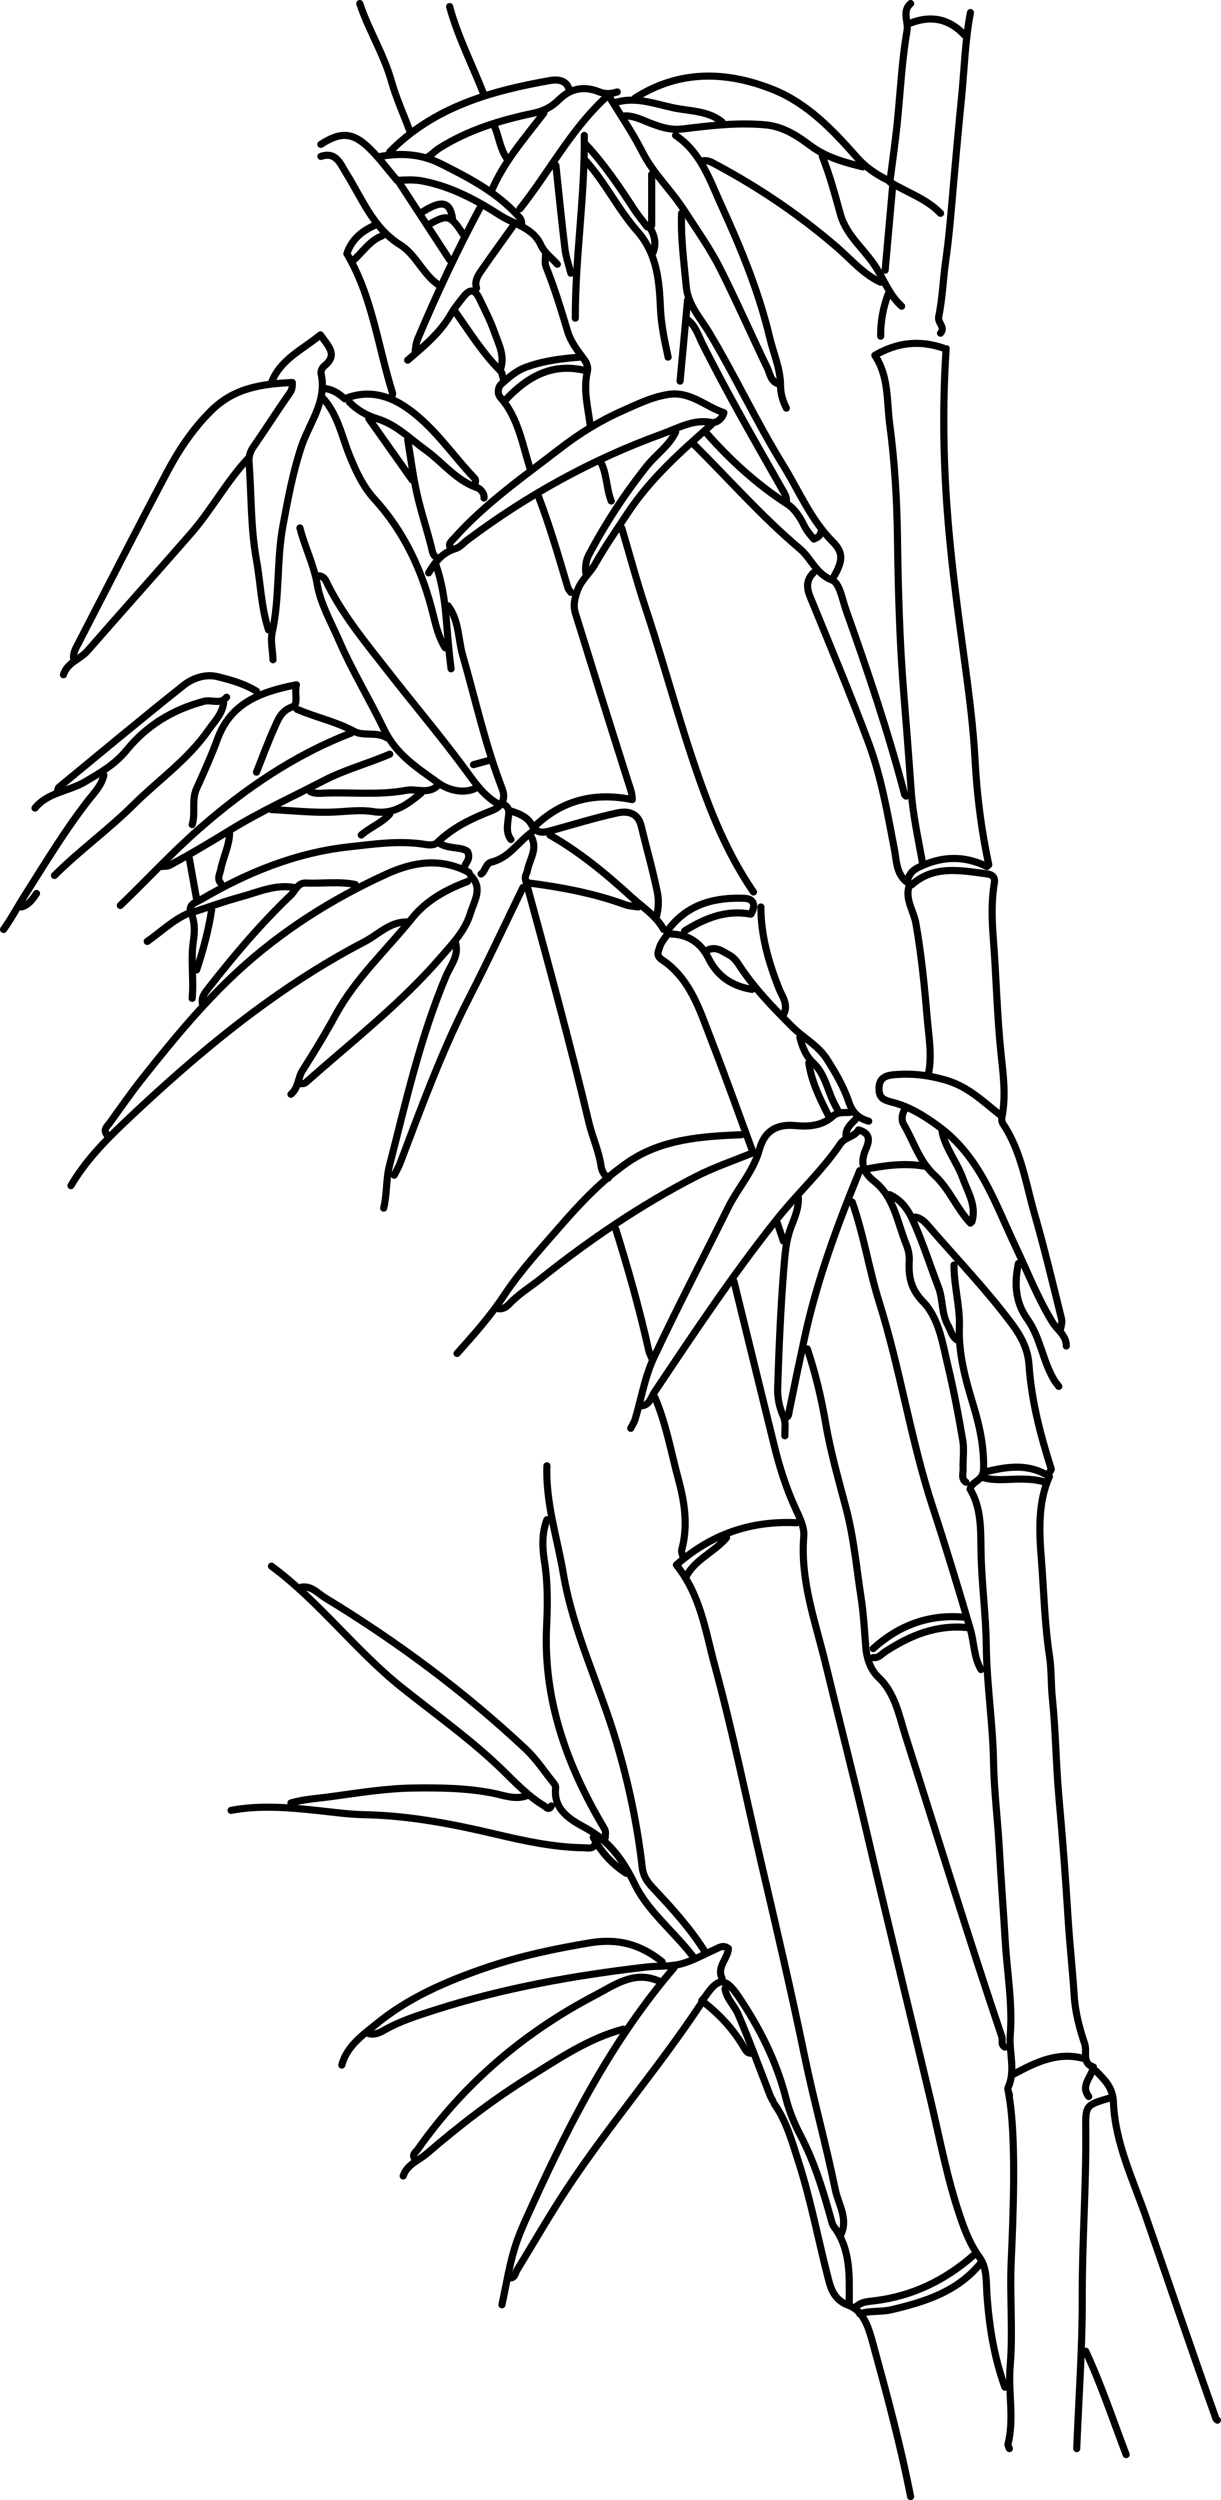 <?xml version="1.0" encoding="UTF-8"?>
<svg id="Layer_2" data-name="Layer 2" xmlns="http://www.w3.org/2000/svg" viewBox="0 0 342.5 701.2">
  <defs>
    <style>
      .cls-1 {
        fill: none;
        stroke: #000;
        stroke-linecap: round;
        stroke-linejoin: round;
        stroke-width: 2px;
      }
    </style>
  </defs>
  <g id="Layer_1-2" data-name="Layer 1">
    <g>
      <path class="cls-1" d="m205.89,359.42c3.78,15.41,7.54,30.82,11.34,46.22,1.46,5.91,3.28,11.69,5.82,17.25,1.15,2.52,2.63,5.37,2.42,7.95-1.03,12.48,3.25,23.98,6.09,35.71,3.8,15.71,7.84,31.39,11.51,47.12,5.85,25.08,11.99,50.09,17.93,75.15,2.6,10.96,4.66,22.09,8.3,32.8,1.36,3.99,2.85,7.9,5.39,11.39,2.23,3.06,1.91,6.87,2.15,10.47.61,8.89,2,17.63,5.04,26.05"/>
      <path class="cls-1" d="m223.52,427.08c-12.78-.63-23.94,3.13-33.79,11.82,6.84,8.57,8.13,18.55,10.73,28.09,5.04,18.5,8.84,37.29,13.18,55.95,4.16,17.86,8.35,35.74,12.05,53.72,2.58,12.54,6.05,24.9,8.61,37.44.86,4.21,3.86,8.38,1.39,13"/>
      <path class="cls-1" d="m264.67,97.64c-6.63-2.29-12.94-1.66-19.27,2.02,4.01,6.06,3.3,12.88,4.18,19.41,1.41,10.6,2.02,21.23,2.17,31.94.2,14.43.59,28.89,1.75,43.27.73,9.1,1.45,18.25,2.08,27.34.49,7.04,2.02,13.74,3.22,20.57"/>
      <path class="cls-1" d="m276.42,412.79c5.96-1.39,11.9-2.52,17.94,1.32-3.2,7.17-2.88,15.19-2.26,23.04.72,9.11.91,18.27,2.29,27.34.59,3.86.4,7.83.8,11.76.96,9.34,1.02,18.78,1.87,28.13,1.02,11.34,1.87,22.67,2.57,34.03.45,7.14,1.25,14.27,1.7,21.43.28,4.53,1.5,9.08,2.94,13.41.75,2.24-.86,5.43,2.44,6.47-.56,2.94-3.71,5.17-1.32,8.28"/>
      <path class="cls-1" d="m239.06,337.15c3.25,9.19,4.68,18.87,7.59,28.14,5.94,18.96,8.84,38.7,15.05,57.59,3.7,11.28,7.14,22.65,10.48,34.04,1.1,3.74.94,7.83,3,11.33"/>
      <path class="cls-1" d="m153.41,411.11c-.37,10.38,2.91,20.2,4.61,30.25,2.78,16.35,10.15,31.26,14.83,47.02,3.45,11.62,5.93,23.37,7.3,35.35.33,2.87,1.78,4.49,3.48,6.29,5.2,5.52,10.26,11.16,14.28,17.64"/>
      <path class="cls-1" d="m226.46,378.33c2.3,6.85,3.95,13.83,5.17,20.99,1.38,8.08,3.69,16.02,5.77,23.97,2.13,8.15,2.86,16.52,4.14,24.8.71,4.58.94,9.24,1.31,13.83.19,2.35.91,6.03,3.63,8.58,4.64,4.35,5.76,10.85,7.62,16.69,8.93,28.02,17.5,56.16,26.91,84.03.32.96-.38,2.23.87,2.93"/>
      <path class="cls-1" d="m267.61,354.8c-.05,5.8,1.71,11.53,1.5,17.22-.28,7.64,1.71,14.82,3.82,21.77,1.84,6.07,3.1,11.75,2.98,18.16-.07,3.54-3.17,3.26-3.79,5.69,3.26,5.44,2.95,11.66,3.07,17.84.17,8.71,1.37,17.39,1.47,26.05.13,10.98,1.85,21.8,2.04,32.77.14,7.96,1.16,15.95,1.6,23.95.49,8.82,1.17,17.64,1.7,26.47.52,8.68,2.07,17.37,1.38,26.05-.39,4.92,1.59,9.92-.61,14.74-.24.53.23,1.38.37,2.08"/>
      <path class="cls-1" d="m311.27,588.43c-6.72,1.99-6.78,1.99-6.71,8.82.17,15.7-1.03,31.36-.98,47.06.05,14.14-.99,28.29-1.55,42.44"/>
      <path class="cls-1" d="m194.55,124.54c9.9,9.84,19.13,20.37,29.83,29.39,3.19,2.69,4.46,7.02,9.07,8.79,2.08.8,2.82,5.46,3.89,8.47,6.07,17.03,11.83,34.16,16.41,51.67.04.17.27.28.41.42"/>
      <path class="cls-1" d="m174.4,148.07c2.24,7.56,4.28,15.19,6.76,22.68,6.07,18.29,10.73,37.04,17.69,55.02,3.3,8.52,7.3,16.8,12.5,24.41"/>
      <path class="cls-1" d="m307.07,580.87c.14,0,.34-.06.41,0,2.37,2.5,4.67,4.49,4.85,8.81.46,11.37,5.55,21.74,9.2,32.3,6.51,18.79,12.87,37.64,19.55,56.37.06.17.27.28.41.42"/>
      <path class="cls-1" d="m153.41,426.23c-1.48,3.84-1.28,7.95-.68,11.74.96,6.06.88,12.09.6,18.09-.98,20.76,5.74,39.24,16.13,56.68.63,1.06.28,1.72.33,2.58"/>
      <path class="cls-1" d="m191.19,59.83c-.26,6.9.68,13.74,1.31,20.59.46,5.04,4.03,8.87,6.45,12.91,7.3,12.17,13.26,25.06,20.72,37.14,4.48,7.25,7.72,15.24,13.88,21.43,3.03,3.05,2.9,5.28.47,9.62"/>
      <path class="cls-1" d="m282.96,587.33c2.22,11.88,1.22,34.97.69,46.9-.44,9.79.53,19.66-.29,29.39-.61,7.32,1.21,14.64-.61,21.87-.09.36.25.83.39,1.25"/>
      <path class="cls-1" d="m228.14,160.67c-2,2.03-1.92,4.19-.88,6.74,5.54,13.55,11.21,27.06,16.33,40.78,3.63,9.73,5.38,20,7.33,30.2.66,3.46.45,7.67,4.78,9.81,6.25-5.63,13.73-4.06,21.15-3.1,1.64.21,2.33,1.05,2.07,2.54-.87,5.17-.68,10.41-.29,15.54.84,10.79,1.04,21.6,2.17,32.39.6,5.74,1.43,11.74.27,17.63-.13.65-.16,1.36.35,2.12,5.09,7.63,6.34,16.65,8.79,25.2,2.79,9.73,5.14,19.58,7.57,29.41.25,1.02-.23,2.23-.37,3.35"/>
      <path class="cls-1" d="m75.31,176.64c-2.08-6.42-2.21-13.17-3.4-19.74-1.63-9.05-1.36-18.22-2.05-27.32-.11-1.53.29-2.89,1.21-4.23,3.45-4.98,6.69-10.11,10.17-15.06.62-.89.81-1.62.75-3.01-8.38.4-16.22,1.41-22.75,7.9-5.2,5.16-9.1,11.05-12.44,17.37-8.41,15.89-16.57,31.91-24.82,47.88-.75,1.45-1.64,2.86-1.26,4.62"/>
      <path class="cls-1" d="m125.7,169.92c3.1,4.11,2.77,9.26,4.1,13.89,3.59,12.48,6.34,25.21,11.05,37.35,1.31,3.39-.53,5.26-3.01,6.23-5.55,2.17-10.78,4.66-15.12,8.87-1.19,1.15-3.08.6-4.57.41-6.79-.89-13.44.09-20.17.83-15.05,1.65-28.64,7.21-41.56,14.77-1.49.87-3.63,1.22-2.94,3.78"/>
      <path class="cls-1" d="m113.94,258.58c-4.74.05-7.9,3.57-11.71,5.55-25.23,13.14-46.77,31.21-67.31,50.66-5.72,5.42-11.03,10.97-15.02,17.74"/>
      <path class="cls-1" d="m185.73,550.19c-5.95-4.75-12.19-6.63-20.2-5.3-10,1.66-19.8,3.75-29.33,7.02-10.91,3.75-21.57,8.32-30.53,15.67-3.8,3.12-8.37,6.2-9.79,11.6"/>
      <path class="cls-1" d="m272.22,3.52c-1.52,7.91-1.71,15.96-2.51,23.95-.76,7.56-1.43,15.12-2.11,22.69-.69,7.72-1.24,15.44-2.34,23.14-.73,5.13-.88,10.4-1.95,15.5-.37,1.75,1.98,2.95.51,4.64"/>
      <path class="cls-1" d="m149.21,235.05c1.55,3.35-.76,6.18-1.3,9.24-.15.84-.8,1.32-.47,2.55,6.14,22.62,12.35,45.22,17.76,68.04.97,4.09,2.8,7.95,3.4,12.18.17,1.21.82,2.57,2.02,3.37"/>
      <path class="cls-1" d="m202.53,554.81c-1.54-3.22,1.67-5.49,1.79-8.32-1.51-1.16-2.67-.21-3.89.33-3.21,1.42-6.33,3.26-9.69,4.07-3.08.74-6.4.43-9.64.82-19.94,2.34-39.61,5.8-58.76,11.92-5.04,1.61-10.08,3.18-14.72,5.84-1.19.68-2.63,1.32-4.17.89"/>
      <path class="cls-1" d="m64.82,507.75c7.98-1.5,15.95-.83,23.93,0,4.47.46,8.95,1.13,13.44,1.21,12.57.24,24.78,2.61,36.95,5.48,8.14,1.92,16.33,3.69,24.76,3.8,1.03.01,2.23.42,2.94-.83"/>
      <path class="cls-1" d="m179.86,394.3c2.37-.15,2.77-2.43,3.71-3.83,11.07-16.54,22.08-33.11,34.5-48.69,5.7-7.15,12.52-13.36,17.67-20.98,1.27-1.88,4.01-1.95,5.08-3.91,3.7,1.06,2.92,3.37,2,5.55-1.56,3.69-.84,6.3,2.47,8.93,5.52,4.38,6.41,11.44,8.88,17.56.59,1.46.97,2.97.88,4.62-.23,4.35.32,7.87,3.91,11.59,4.43,4.57,5.43,11.57,6.92,17.83,1.65,6.94,2.99,13.97,4.18,21.01.44,2.59,0,5.31.1,7.97.05,1.28-.64,2.78.81,3.78"/>
      <path class="cls-1" d="m146.69,248.91c-5.04,10.36-9.9,20.82-15.16,31.07-7.64,14.92-13.36,30.62-19.29,46.24-.44,1.17-1.1,2.25-1.66,3.37"/>
      <path class="cls-1" d="m84.55,445.14c2.87-.45,4.64,1.78,6.67,3.01,20.16,12.26,39.03,26.27,56.25,42.42,2.88,2.7,5.1,6.1,7.59,9.2.38.48.87,1.14.81,1.66-.7,6.2,4.24,9,8.15,11.12,6.91,3.76,10.69,9.01,14.1,16.02,3.34,6.85,9.71,12.22,14.74,18.25.57.69,1.12,1.4,1.68,2.1"/>
      <path class="cls-1" d="m196.65,561.96c-11.83,17.93-25.94,34.19-37.75,52.13-4.87,7.4-9.27,15.1-13.91,22.66-.52.85-.53,2.27-2.09,2.11"/>
      <path class="cls-1" d="m170.62,26.63c3.22,5.32,6.77,10.48,9.57,16.01,3.06,6.04,8,10.6,11.63,16.21,3.52,5.45,7.32,10.76,10.23,16.55,4.58,9.12,8.69,18.48,13.13,27.68.81,1.68.97,3.99,3.31,4.64"/>
      <path class="cls-1" d="m199.59,119.07c-8.57,7.57-17.14,15.14-23.5,24.8-3.12,4.73-6.37,9.4-9.16,14.33-1.46,2.59-3.86,4.37-4.95,7.43-.83,2.31-1.24,4.23-.57,6.39,4.86,15.7,9.74,31.39,14.72,47.05.58,1.82,1.28,3.54,1.22,5.2-10.59-2.16-19.9.12-27.72,7.84"/>
      <path class="cls-1" d="m184.89,555.65c-6.94-3.14-12.62,1.16-17.96,3.95-19.88,10.4-36.64,24.64-49.65,43.1-.65.92-1.91,1.58-.83,2.95"/>
      <path class="cls-1" d="m76.15,107.31c2.49-6.54,8.57-9.14,13.73-13.39,2.26,3.25,5.04,5.61,1,8.8-.51.4-.95,1.44-.82,2.05,1.76,7.86-3.33,13.84-5.55,20.59-2.36,7.14-3.72,14.47-5.1,21.84-1.88,10.03-.88,20.3-3.08,30.31-.49,2.22.18,5,.24,7.52"/>
      <path class="cls-1" d="m210.93,277.49c-5.54-.9-9.66-3.59-12.23-8.8-2.23-4.53-6.1-6.87-11.44-6.75-.76,1.21-1.87,2.41-2.25,3.81-.27.96-1.14,2.2.68,3.42,8.01,5.37,10.62,14.26,13.87,22.62,4.01,10.33,7.72,20.77,11.69,31.5-5.26,2.17-10.95,4.07-16.23,6.79-15.42,7.95-29.71,17.7-43.28,28.51-2.96,2.36-6.23,4.31-8.85,7.11-.82.88-1.92,1.63-3.33,1.29"/>
      <path class="cls-1" d="m90.43,111.51c4.22,4.52,5.35,10.51,7.52,15.98,1.81,4.56,3.83,8.92,7.17,12.6,8.42,9.27,13.45,20.27,16.4,32.34.78,3.19,1.59,6.4,3.33,9.25"/>
      <path class="cls-1" d="m241.15,328.33c-6.23,15.2-11.94,30.6-15.42,46.67-1.48,6.84-2.92,13.7-4.31,20.57-.17.86-.06,1.87-1.26,2.1"/>
      <path class="cls-1" d="m189.09,551.87c-17.13,19.98-29.07,43.06-39.87,66.82-1.82,4-3.73,8.01-4.97,12.2-1.5,5.07-2.33,10.34-3.45,15.52"/>
      <path class="cls-1" d="m147.95,503.55c-3.28,1.38-6.6-.03-9.62-.62-7.42-1.46-14.83-1.55-22.29-1.45-7.77.1-15.42,1.35-23.11,2.4-3.79.52-7.62.72-11.32,1.78"/>
      <path class="cls-1" d="m127.79,264.46c1.01,3.59-1.41,6.33-2.63,9.2-7.29,17.25-11.34,35.48-15.97,53.49-.91,3.56-.61,7.82-1.56,11.69"/>
      <path class="cls-1" d="m76.15,439.26c13.46,9.97,23.51,23.6,36.54,34.02,9.48,7.58,19.42,14.58,28.17,23.07,3.69,3.58,7.25,7.41,11.73,10.09.49.29,1.37,1.55,2.07.05"/>
      <path class="cls-1" d="m249.13,50.58c-3.38-1.66-6.32-3.65-8.93-6.62-6.69-7.6-13.87-15.08-23.45-18.88-13.03-5.17-26.16-5.51-38.58,2.39"/>
      <path class="cls-1" d="m189.51,37.98c7.12,4.75,9.63,12.63,12.91,19.8,5.46,11.93,10.46,24.1,13.5,36.94,1.06,4.46,3.01,8.71,3.03,13.44,0,2.17.61,4.32,1.63,6.3"/>
      <path class="cls-1" d="m223.94,335.89c.14,3.01-1.07,5.68-2.1,8.4-1.43,3.79-1.67,7.85-1.99,11.77-.88,11.04-1.35,22.12-1.71,33.19-.09,2.66.44,5.44,1.59,7.98.79,1.76.38,3.63.43,5.46"/>
      <path class="cls-1" d="m139.55,225.38c-3.47-2.03-5.74-5.03-8.12-8.3-7.15-9.82-15.03-19.11-22.51-28.69-6.08-7.79-12.42-15.39-16.92-24.3-.47-.93-1-2.74-2.84-2.57"/>
      <path class="cls-1" d="m217.22,590.11c3.4,4.83,4.92,10.47,6.7,15.97,3.52,10.88,5.59,22.13,8.46,33.18.82,3.17,1.87,5.91,5.76,7.36,4.19,1.57,5.57,6.47,6.64,10.34,3.92,14.31,7.8,28.65,10.65,43.24"/>
      <path class="cls-1" d="m174.82,569.1c-9.76,2.62-18.01,8.27-26.42,13.49-10.13,6.29-19.56,13.57-28.6,21.36-2.33,2.01-5.58,3.03-6.7,6.33"/>
      <path class="cls-1" d="m69.44,128.74c-5.99,6.49-10.18,14.36-15.97,20.99-9.59,10.98-19.33,21.83-28.92,32.82-2.1,2.41-5.71,3.25-6.75,6.7"/>
      <path class="cls-1" d="m71.95,193.87c-3.37-2.1-7.19-3.16-10.94-4.09-3.37-.83-6.94.39-9.57,2.48-11.75,9.35-23.29,18.97-34.89,28.52-.29.24-.3.82-.44,1.24"/>
      <path class="cls-1" d="m238.64,311.94c-1.72.28-3.43-.34-5.11,1.18-2.89,2.62-6.68,2.93-10.42,2.57-5.26-.5-8.67,1.49-10.1,6.74-1.67,6.13-6.08,10.81-8.82,16.38-6.92,14.04-14.23,27.9-20.84,42.09-2.5,5.36-3.47,11.43-5.19,17.16-.27.89-.82,1.69-1.24,2.53"/>
      <path class="cls-1" d="m98.41,205.63c-15.92,6.15-29.69,15.58-42.49,26.79-7.78,6.81-14.73,14.4-22.17,21.53"/>
      <path class="cls-1" d="m255.01,248.49c-1.19,3.78,1.28,7,1.9,10.47,1.58,8.94,2.45,17.91,3.21,26.93.43,5.06,1.36,10.06.35,15.13"/>
      <path class="cls-1" d="m192.87,89.66c2.24,1.72,3,4.38,4.17,6.74,6.92,13.86,14.67,27.26,22.31,40.73.7,1.23,1.46,2.32,1.23,3.8"/>
      <path class="cls-1" d="m62.72,197.23c-.41,3.07-2.61,5.18-4.24,7.53-5.72,8.25-14.01,13.98-21.03,20.95-7.03,6.98-15.13,12.82-22.17,19.83"/>
      <path class="cls-1" d="m247.03,79.16c-4.85-2.23-8.23-6.32-12.14-9.71-10.36-8.95-21.59-16.59-33.63-23.06-1.3-.7-2.58-1.58-4.19-1.27"/>
      <path class="cls-1" d="m183.64,391.78c3.2,7.42,4.57,15.38,6.66,23.13,1.75,6.46,2.75,13.05.93,19.75-.17.62.24,1.39.38,2.09"/>
      <path class="cls-1" d="m131.99,245.55c3.57,3.5,1.05,7.01,0,10.5-1.52,5.05-5.16,8.76-8.45,12.56-11.28,13.02-24.88,23.57-37.71,34.95-.58.51-1.13.31-1.7.4"/>
      <path class="cls-1" d="m131.15,247.23c-5.92,2.22-11.51,5.27-15.44,10.16-7.24,9.02-15.9,16.91-21.54,27.22-2.89,5.29-6.01,10.46-9.26,15.53-1.38,2.16-1.18,5.02-3.3,6.76"/>
      <path class="cls-1" d="m84.13,148.07c1.36,5.37,3.91,10.3,4.87,15.92.92,5.38,3.85,10.45,6.07,15.58,3.71,8.59,8.62,16.61,12.64,24.97,3.51,7.29,9.56,10.94,15.26,15.08,2.27,1.65,6.54,3.21,10.28,1.55"/>
      <path class="cls-1" d="m71.95,216.56c1.68-4.2,3.22-8.47,5.09-12.58,1.03-2.27,1.83-4.62,4.91-5.71,1.93-.68.56-3.69,1.19-6.21-10.21,1.98-18.45,5.16-22.14,15.24-1.72,4.71-3.8,9.29-5.86,13.87-1.47,3.27-.22,6.81-1.23,10.1"/>
      <path class="cls-1" d="m131.57,244.71c-7.78-4.18-15.43-3.08-23.1.41-15.37,7-29.52,15.97-41.9,27.41-9.77,9.02-18.22,19.36-26.5,29.77-3.24,4.07-6.2,8.37-9.25,12.59-.7.97-1.98,1.88-.85,3.35"/>
      <path class="cls-1" d="m255.43,1c-2.48,2.18-.56,5.08-1,7.61-1.51,8.71-1.88,17.61-2.8,26.42-.56,5.34-1.34,10.65-2.02,16.01,4.7,2.91,10.22,4.63,14.22,8.79"/>
      <path class="cls-1" d="m163.9,37.98c.18,17.14-2.55,34.13-2.52,51.26"/>
      <path class="cls-1" d="m120.24,160.67c1.8-3.06,3.86-5.72,7.54-6.8,1.26-.37,2.26-1.61,3.38-2.45,16.76-12.57,34.93-22.61,54.62-29.73,4.38-1.58,8.68-4.22,13.84-3.19.99.2,2.86-.68,3.44-2.75-5.2-1.71-9.42-6.11-15.65-5.12-4.65.74-8.79,2.81-13,4.68-6.18,2.75-11.88,6.28-17.26,10.44-10.31,7.98-21.04,15.43-29.79,25.24-.79.88-1.86,1.59-.83,2.95"/>
      <path class="cls-1" d="m210.93,575.82c-1.11.27-1.69-.63-2.06-1.28-3.03-5.28-7.07-9.65-12.02-13.41.42-.5.77-.87,1.06-1.28,3.54-5.21,5.52-5.38,9.19.04,5.95,8.79,10.73,18.26,13.35,28.57.94,3.71,2.38,7.19,4.06,10.39,3.96,7.53,6.38,15.52,8.62,23.62.21.77.33,1.42.85,2.12,4.78,6.45,4.25,13.98,4.23,21.4"/>
      <path class="cls-1" d="m189.51,121.18c-1.85,3.89-5.49,6.29-8.1,9.57-6.21,7.82-11.6,16.09-16.25,24.89-.83,1.58-1,3.29-.84,5.04"/>
      <path class="cls-1" d="m256.69,341.36c1.68.21,2.76,1.36,3.77,2.53,7.77,9.04,16.05,17.62,23.23,27.21,2.78,3.71,4.65,7.22,4.97,11.86.68,9.94,3.2,19.54,6.21,29.01.07.21-.25.55-.39.83"/>
      <path class="cls-1" d="m280.62,312.78c-4.71-3.73-8.99-7.96-15.08-9.77-5.03-1.5-10-2.08-15.14-1.55-2.16.23-3.8,1.05-3.83,3.76-.03,2.78,1.25,3.29,3.79,3.94,4.69,1.21,8.72,3.66,12.85,6.69,11.71,8.58,15.84,21.47,21.55,33.52,3.41,7.19,6.28,14.62,10.46,21.46,1.33,2.17,3.92,3.69,3.88,6.66"/>
      <path class="cls-1" d="m105.12,63.19c-3.54,1.59-6.44,3.85-7.82,7.96,7.07,11.82,8.69,25.88,12.82,39.12.11.34-.25.83-.39,1.25"/>
      <path class="cls-1" d="m207.99,318.25c-11.13.45-22.37,1.21-31.82,7.7-7.33,5.04-13.52,11.63-19.37,18.38-5.34,6.16-10.93,12.22-15.41,18.99-3.91,5.91-8.52,11.07-13.18,16.28"/>
      <path class="cls-1" d="m29.13,217.4c-.67,3.05-2.93,5.2-4.7,7.5-6.41,8.34-11.84,17.33-17.45,26.18-2.01,3.17-3.79,6.52-5.98,9.6"/>
      <path class="cls-1" d="m172.72,344.72c3.51,11.23,6.7,22.54,9.25,34.03.16.73.54,1.4.82,2.1"/>
      <path class="cls-1" d="m230.66,43.86c2.14,5.32,3.57,10.85,5.12,16.36,1.7,6.01,6.96,9.87,10.13,15.07,2.19,3.58,3.76,7.67,7,10.59"/>
      <path class="cls-1" d="m100.92,1c2.47,7.47,6.75,14.19,8.89,21.83,1.29,4.59,3.29,8.98,4.97,13.47"/>
      <path class="cls-1" d="m275.16,634.65c-6.49,8.04-15.58,10.91-25.16,13.16-2.98.7-5.99.16-8.85,1.13"/>
      <path class="cls-1" d="m63.56,195.55c-1.76,2.14-4.21.59-6.33,1.14-8.73,2.28-16.08,6.8-21.68,13.66-3.32,4.07-7.39,6.37-11.75,8.94-4.57,2.69-10.4,2.93-13.98,7.35"/>
      <path class="cls-1" d="m273.06,632.55c-7.98,6.98-17.06,11.42-27.69,12.73-1.77.22-4.05.25-5.47,1.98"/>
      <path class="cls-1" d="m76.15,227.06c5.88.28,11.77.96,17.63.69,3.64-.17,7.4-.69,10.9-.12,5.77.95,9.55-2.01,13.46-5.2"/>
      <path class="cls-1" d="m99.66,248.07c-4.59-.93-9.24-.21-13.86-.41-2.32-.1-2.89,2.12-4.19,3.36-8.43,8.03-15.91,16.91-23.08,26.06-1.03,1.31-2.2,2.68-1.7,4.61"/>
      <path class="cls-1" d="m169.78,27.47c-9.72,9.02-15.8,20.85-23.93,31.09"/>
      <path class="cls-1" d="m148.37,247.65c9.12,1.19,18.16,2.87,26.82,6.02,1.35.49,2.55.49,3.83.71"/>
      <path class="cls-1" d="m122.76,220.34c-2.63,2.57-5.9.77-8.81,1.32-7.54,1.41-15.13.51-22.68.77-1.4.05-2.85.27-4.2-.4"/>
      <path class="cls-1" d="m155.93,46.38c.84,7.84,1.61,15.7,2.56,23.53.28,2.28,1.08,4.49,1.64,6.73"/>
      <path class="cls-1" d="m213.44,254.38c-.02,7.94,2.13,15.39,5,22.71.93,2.38,2.88,4.69,1.3,7.55"/>
      <path class="cls-1" d="m140.39,103.53c1.32-3.8-.57-7.13-1.74-10.48-1.11-3.18-2.71-6.2-4.15-9.26-1.3-2.76-2.69-2.89-4.6-.42-1.17,1.5-2.4,2.99-3.34,4.63-3.04,5.33-7.66,9.12-12.2,13.01"/>
      <path class="cls-1" d="m164.32,45.12c5.47,6.07,9.04,13.57,14.39,19.65,5.71,6.5,6.21,14.12,6.57,21.95.21,4.58,1.18,9,2.13,13.44"/>
      <path class="cls-1" d="m304.55,659.44c4.38,9.43,7.65,19.29,11.34,28.99"/>
      <path class="cls-1" d="m143.33,227.48c2.32.7,4.64,1.69,5.8,3.82,1.44,2.64,3.33,2.26,5.53,1.65,6.15-1.7,12.26-3.6,18.49-4.95,2.82-.61,5.81-.13,6.72,3.68,1.47,6.18,3.23,12.3,4.51,18.51.47,2.27.37,4.78-.33,7.12"/>
      <path class="cls-1" d="m152.99,71.59c.08,1.13-.31,2.05.25,3.43,2.36,5.86,4.18,11.95,6.01,18.01.93,3.08,2.92,5.44,4.71,7.94.81,1.13,1.05,2.18.77,3.4-1.17,5.13.26,10.11.85,15.13"/>
      <path class="cls-1" d="m175.24,32.51c2.74-.08,5.1,1.26,7.53,2.16,2.91,1.07,5.37,1.91,8.88,1.48,7.59-.94,15.32-1.84,23.06-1.13,4.92.45,8.79,2.96,12.64,5.84,4.31,3.22,9.48,4.67,14.65,5.94"/>
      <path class="cls-1" d="m150.89,138.82c3.29,8.52,5.81,17.3,8.42,26.05.14.46.54.85.82,1.27"/>
      <path class="cls-1" d="m192.03,261.1c5.66-3.54,11.58-6.01,18.61-4.71,1.32-2.19,1.06-4.33-1.82-4.44-8.13-.33-15.6,1.49-20.99,8.31"/>
      <path class="cls-1" d="m91.27,108.99c2.19.3,3.9,1.47,5.42,2.86,5.81-2.42,11.41-1.31,16.36,1.84,8.24,5.25,13.53,13.61,20.16,20.55.35.37.05,1.36.05,2.06"/>
      <path class="cls-1" d="m159.7,25.37c-.63-3.19-3.73-3.09-5.43-2.79-16.6,2.94-32.6,7.44-44.95,20.02"/>
      <path class="cls-1" d="m271.38,456.49c-8.61-.89-16.08,2.17-23.07,6.76-1.09.71-1.88,1.85-3.38,1.64"/>
      <path class="cls-1" d="m154.25,234.21c8.41,4.79,15.86,10.96,22.91,17.42,3.07,2.81,6.88,5.18,9,9.05"/>
      <path class="cls-1" d="m270.12,453.55c-9.71-.82-18.03,2.36-25.19,8.82"/>
      <path class="cls-1" d="m264.25,317.4c1,4.77,4.21,8.57,5.82,13.05,1.4,3.9,3.88,7.66,2.58,12.16"/>
      <path class="cls-1" d="m126.12,1.84c2.33,8.61,6.46,16.52,9.66,24.79"/>
      <path class="cls-1" d="m172.72,28.73c6.11-1.86,11.81.81,17.62,1.78,4.16.69,8.63.81,12.19,3.69"/>
      <path class="cls-1" d="m82.45,248.91c-5.2-.94-9.89,1.26-14.68,2.57-4.82,1.31-9.53,3.03-14.29,4.57"/>
      <path class="cls-1" d="m164.32,40.5c5.14,5.53,9.36,11.75,13.45,18.06,1.14,1.76,2.5,3.37,3.76,5.05"/>
      <path class="cls-1" d="m197.91,121.18c6.8,7.75,14.32,14.65,23.03,20.27,1.98,1.28,3.5,3.65,4.57,5.84.78,1.59,1.76,2.71,2.79,3.9,1.11-.45,1.76-.92,1.95-1.86"/>
      <path class="cls-1" d="m53.9,256.9c.82,2.34.68,4.83.33,7.13-.79,5.34.18,10.67-.33,15.98"/>
      <path class="cls-1" d="m109.32,211.52c-6.11,2.64-12.55,4.32-18.54,7.43-8.73,4.54-17.65,8.59-26.1,13.78-5.56,3.42-11.25,6.82-17.05,9.93-.77.41-1.43.23-2.13.37"/>
      <path class="cls-1" d="m198.33,266.56c2.45-1.34,4.35.28,6.27,1.31,1,.54,1.89,1.51,2.52,2.49,4.23,6.59,9.63,12.15,15.13,17.64,3.16,3.15,7.24,5.18,9.77,9.17,2.41,3.8,4.67,7.68,6.07,11.87,1.02,3.05,2.75,4.61,5.59,5.42"/>
      <path class="cls-1" d="m164.32,103.95c-9.46-2.34-16.53,1.77-22.67,8.4"/>
      <path class="cls-1" d="m123.18,80c-4.54-2.92-6.35-8.48-10.92-11.33-7.66-4.78-10.69-12.98-15.18-20.13-1.53-2.43-2.74-6.13-7.06-4.67"/>
      <path class="cls-1" d="m250.39,52.26c-.7,7.84-1.4,15.69-2.1,23.53"/>
      <path class="cls-1" d="m114.36,123.28c.84,5.04,1.47,10.13,2.58,15.11,1.14,5.1,2.82,10.08,4.08,15.15.31,1.25.37,2.41,1.74,2.93"/>
      <path class="cls-1" d="m162.64,100.17c-5.15.4-10.21,1.01-15.15,2.84-2.85,1.05-4.9,2.97-7,4.83-.62.55-1.19,2.42-.09,3.67,5.09,5.77,6.1,13.24,8.39,20.17"/>
      <path class="cls-1" d="m249.55,335.05c3.61,1.71,5.35,4.46,7,8.28,2.53,5.85,4.47,11.9,6.73,17.82,1.26,3.3.77,7.17,2.6,10.48.8,1.44,1.08,3.16,2.57,4.17"/>
      <path class="cls-1" d="m304.55,577.5c-7.49-2.29-13.85.81-20.15,4.2"/>
      <path class="cls-1" d="m285.66,354.38c-1.14,5.5-.94,10.74,2.5,15.56,3.7,5.2,4.32,11.8,7.59,17.21.36.6.83,1.13,1.25,1.69"/>
      <path class="cls-1" d="m97.99,112.77c2.23,2.28,4.82,3.75,7.95,4.72,5.23,1.62,9.11,5.6,13.46,8.74,4.88,3.52,8.61,8.63,14.65,10.63.52.17,1.91,1.4,1.72,2.81"/>
      <path class="cls-1" d="m173.14,25.79c-1.68.55-3.4.65-5.03-.02-4.26-1.74-8.13-.98-11.29,2.17-2.08,2.08-4.29,3.2-7.18,3.81-9.31,1.96-18.37,4.7-26.54,9.89-1.06.68-1.83,1.59-2.87,2.22"/>
      <path class="cls-1" d="m134.93,57.73c-6.53,12.16-12.4,24.62-17.75,37.35-.51,1.21-.55,2.26-.72,3.41"/>
      <path class="cls-1" d="m203.37,557.75c.42,2.83,2.65,4.74,3.69,7.18,3.19,7.46,5.97,15.09,8.91,22.65.23.58.55,1.12.83,1.68"/>
      <path class="cls-1" d="m276.84,243.03c-6.51-3.2-12.88-2.92-19.36.32-1.71.85-2.4,1.91-2.89,3.46"/>
      <path class="cls-1" d="m103.44,117.39c4.06,5.74,8.12,11.49,12.18,17.23"/>
      <path class="cls-1" d="m143.75,63.61c-2.8,3.92-5.63,7.82-8.38,11.78-1.12,1.61-2.38,3.25-1.7,5.45"/>
      <path class="cls-1" d="m276,414.47c3.61.96,7.28.28,10.92.37,2.16.05,4.25.2,6.3.89"/>
      <path class="cls-1" d="m156.34,74.11c-1.58-1.78-3.6-3.14-4.65-5.45-2.2-4.84-7.5-5.75-11.41-8.26-6.65-4.27-13.64-8.06-21.69-9.62-2.54-.49-4.79-.27-7.25-.21-2.47-2.92-4.79-6.06-7.53-8.78-4.77-4.74-8.18-4.93-13.81-1.3"/>
      <path class="cls-1" d="m106.8,43.86c5.81-1.03,11.38-.67,16.82,2.05,7.75,3.89,15.4,7.84,21.41,14.31.82.88,1.53,1.67,1.24,2.96"/>
      <path class="cls-1" d="m59.36,255.22c-.87,5.73-2.39,11.31-4.2,16.81"/>
      <path class="cls-1" d="m192.87,84.2c-.7,7.56-1.4,15.13-2.1,22.69"/>
      <path class="cls-1" d="m127.79,87.56c3.99,5.63,7.62,11.52,12.56,16.43.56.56.6,1.64.88,2.48"/>
      <path class="cls-1" d="m149.21,233.37c-3.84,2.72-6.37,7.2-11.33,8.41-1.73.42-1.65,2.5-2.94,3.35"/>
      <path class="cls-1" d="m259.21,327.07c-5.52-.96-10.95-.19-16.37.84"/>
      <path class="cls-1" d="m254.17,310.68c-1.19,1.38-1.41,3.41-.73,4.56,2.84,4.82,4.39,10.42,8.69,14.37,4.18,3.84,6.2,9.35,10.09,13.43"/>
      <path class="cls-1" d="m270.54,9.82c-4.27-4.56-9.33-5.6-15.11-3.36"/>
      <path class="cls-1" d="m83.29,198.91c5.24,2.29,10.9,3.43,16.01,6.2,2.7,1.46,6.31.05,9.18,1.79"/>
      <path class="cls-1" d="m226.88,298.08c.74,5.31,3.1,10.01,5.46,14.71"/>
      <path class="cls-1" d="m182.8,48.9v14.29"/>
      <path class="cls-1" d="m224.36,290.93c.7,2.68,1.62,5.18,3.75,7.17,2.66,2.48,3.67,6.03,4.94,9.26.64,1.62,1.44,3.07,2.23,4.57"/>
      <path class="cls-1" d="m64.4,233.79c-.13,3.54-1.82,6.69-2.48,10.09-.23,1.21-1.12,2.51-.04,3.77"/>
      <path class="cls-1" d="m152.57,31.67c-5.31,7-11.21,13.62-14.69,21.85"/>
      <path class="cls-1" d="m203.79,431.28c-3.39,4.05-8.79,6.01-11.34,10.93"/>
      <path class="cls-1" d="m111.84,51c4.76,7.28,9.52,14.57,14.27,21.85"/>
      <path class="cls-1" d="m122.34,158.57c1.52,4.5,2.3,9.06,2.73,13.85.45,5.03.79,10.12,1.47,15.15"/>
      <path class="cls-1" d="m249.13,82.52c-1.44,3.79-2.13,7.71-2.1,11.77"/>
      <path class="cls-1" d="m53.06,240.51c.7,3.92,1.4,7.84,2.1,11.77"/>
      <path class="cls-1" d="m53.06,256.06c-4.46,1.86-7.86,5.28-11.76,7.98"/>
      <path class="cls-1" d="m168.52,129.58c1.76,3.43,1.53,7.4,2.94,10.93"/>
      <path class="cls-1" d="m138.71,35.46c1.26,2.89,1.54,6.15,3.36,8.82"/>
      <path class="cls-1" d="m107.22,66.13c-3.64,1.39-5.58,4.78-8.4,7.14"/>
      <path class="cls-1" d="m166.42,515.32c2.21,4.16,5.29,7.52,9.24,10.08"/>
      <path class="cls-1" d="m130.31,243.45c0-1.51,1.86-2.19.87-4.59-1.56-1.39-4.94-.72-7.58-2.13"/>
      <path class="cls-1" d="m109.32,228.32c-2.24,2.53-5.49,3.69-7.98,5.88"/>
      <path class="cls-1" d="m141.65,225.8c1.25.88,1.12,1.92.96,3.37-.22,2.05-.78,4.35.72,6.29"/>
      <path class="cls-1" d="m182.38,64.03c1.31,2.11,1.73,4.34.84,6.72"/>
      <path class="cls-1" d="m126.96,61.51c-.64-4.95-2.98-5.54-8.4-2.1"/>
      <path class="cls-1" d="m129.89,65.71c-3.45-5.37-4.37-5.67-9.24-2.94"/>
      <path class="cls-1" d="m239.9,314.04c-1.4,1.4-2.94,2.73-2.52,5.04"/>
      <path class="cls-1" d="m218.06,343.04c.56,1.68,1.12,3.36,1.68,5.04"/>
      <path class="cls-1" d="m10.24,250.59c-1.08,1.61-2.18,3.21-4.2,3.78"/>
      <path class="cls-1" d="m137.45,213.2c-1.54.42-3.08.84-4.62,1.26"/>
      <path d="m264.4,97.79c-.71,10.64-.84,21.32-.45,31.97s1.29,21.07,2.5,31.55c1.06,9.17,2.36,18.31,3.57,27.47,1.04,7.85,2.03,15.73,2.45,23.64.49,9.21,1.53,18.37,3.31,27.42.2,1,.4,2.01.62,3.01.27,1.26,2.2.73,1.93-.53-2-9.37-3.27-18.89-3.78-28.45-.39-7.41-1.19-14.78-2.14-22.15-1.16-9.01-2.46-17.99-3.55-27.01-1.24-10.28-2.23-20.59-2.73-30.94-.55-11.28-.53-22.59.14-33.87.04-.71.09-1.42.13-2.12.09-1.28-1.91-1.28-2,0h0Z"/>
    </g>
  </g>
</svg>